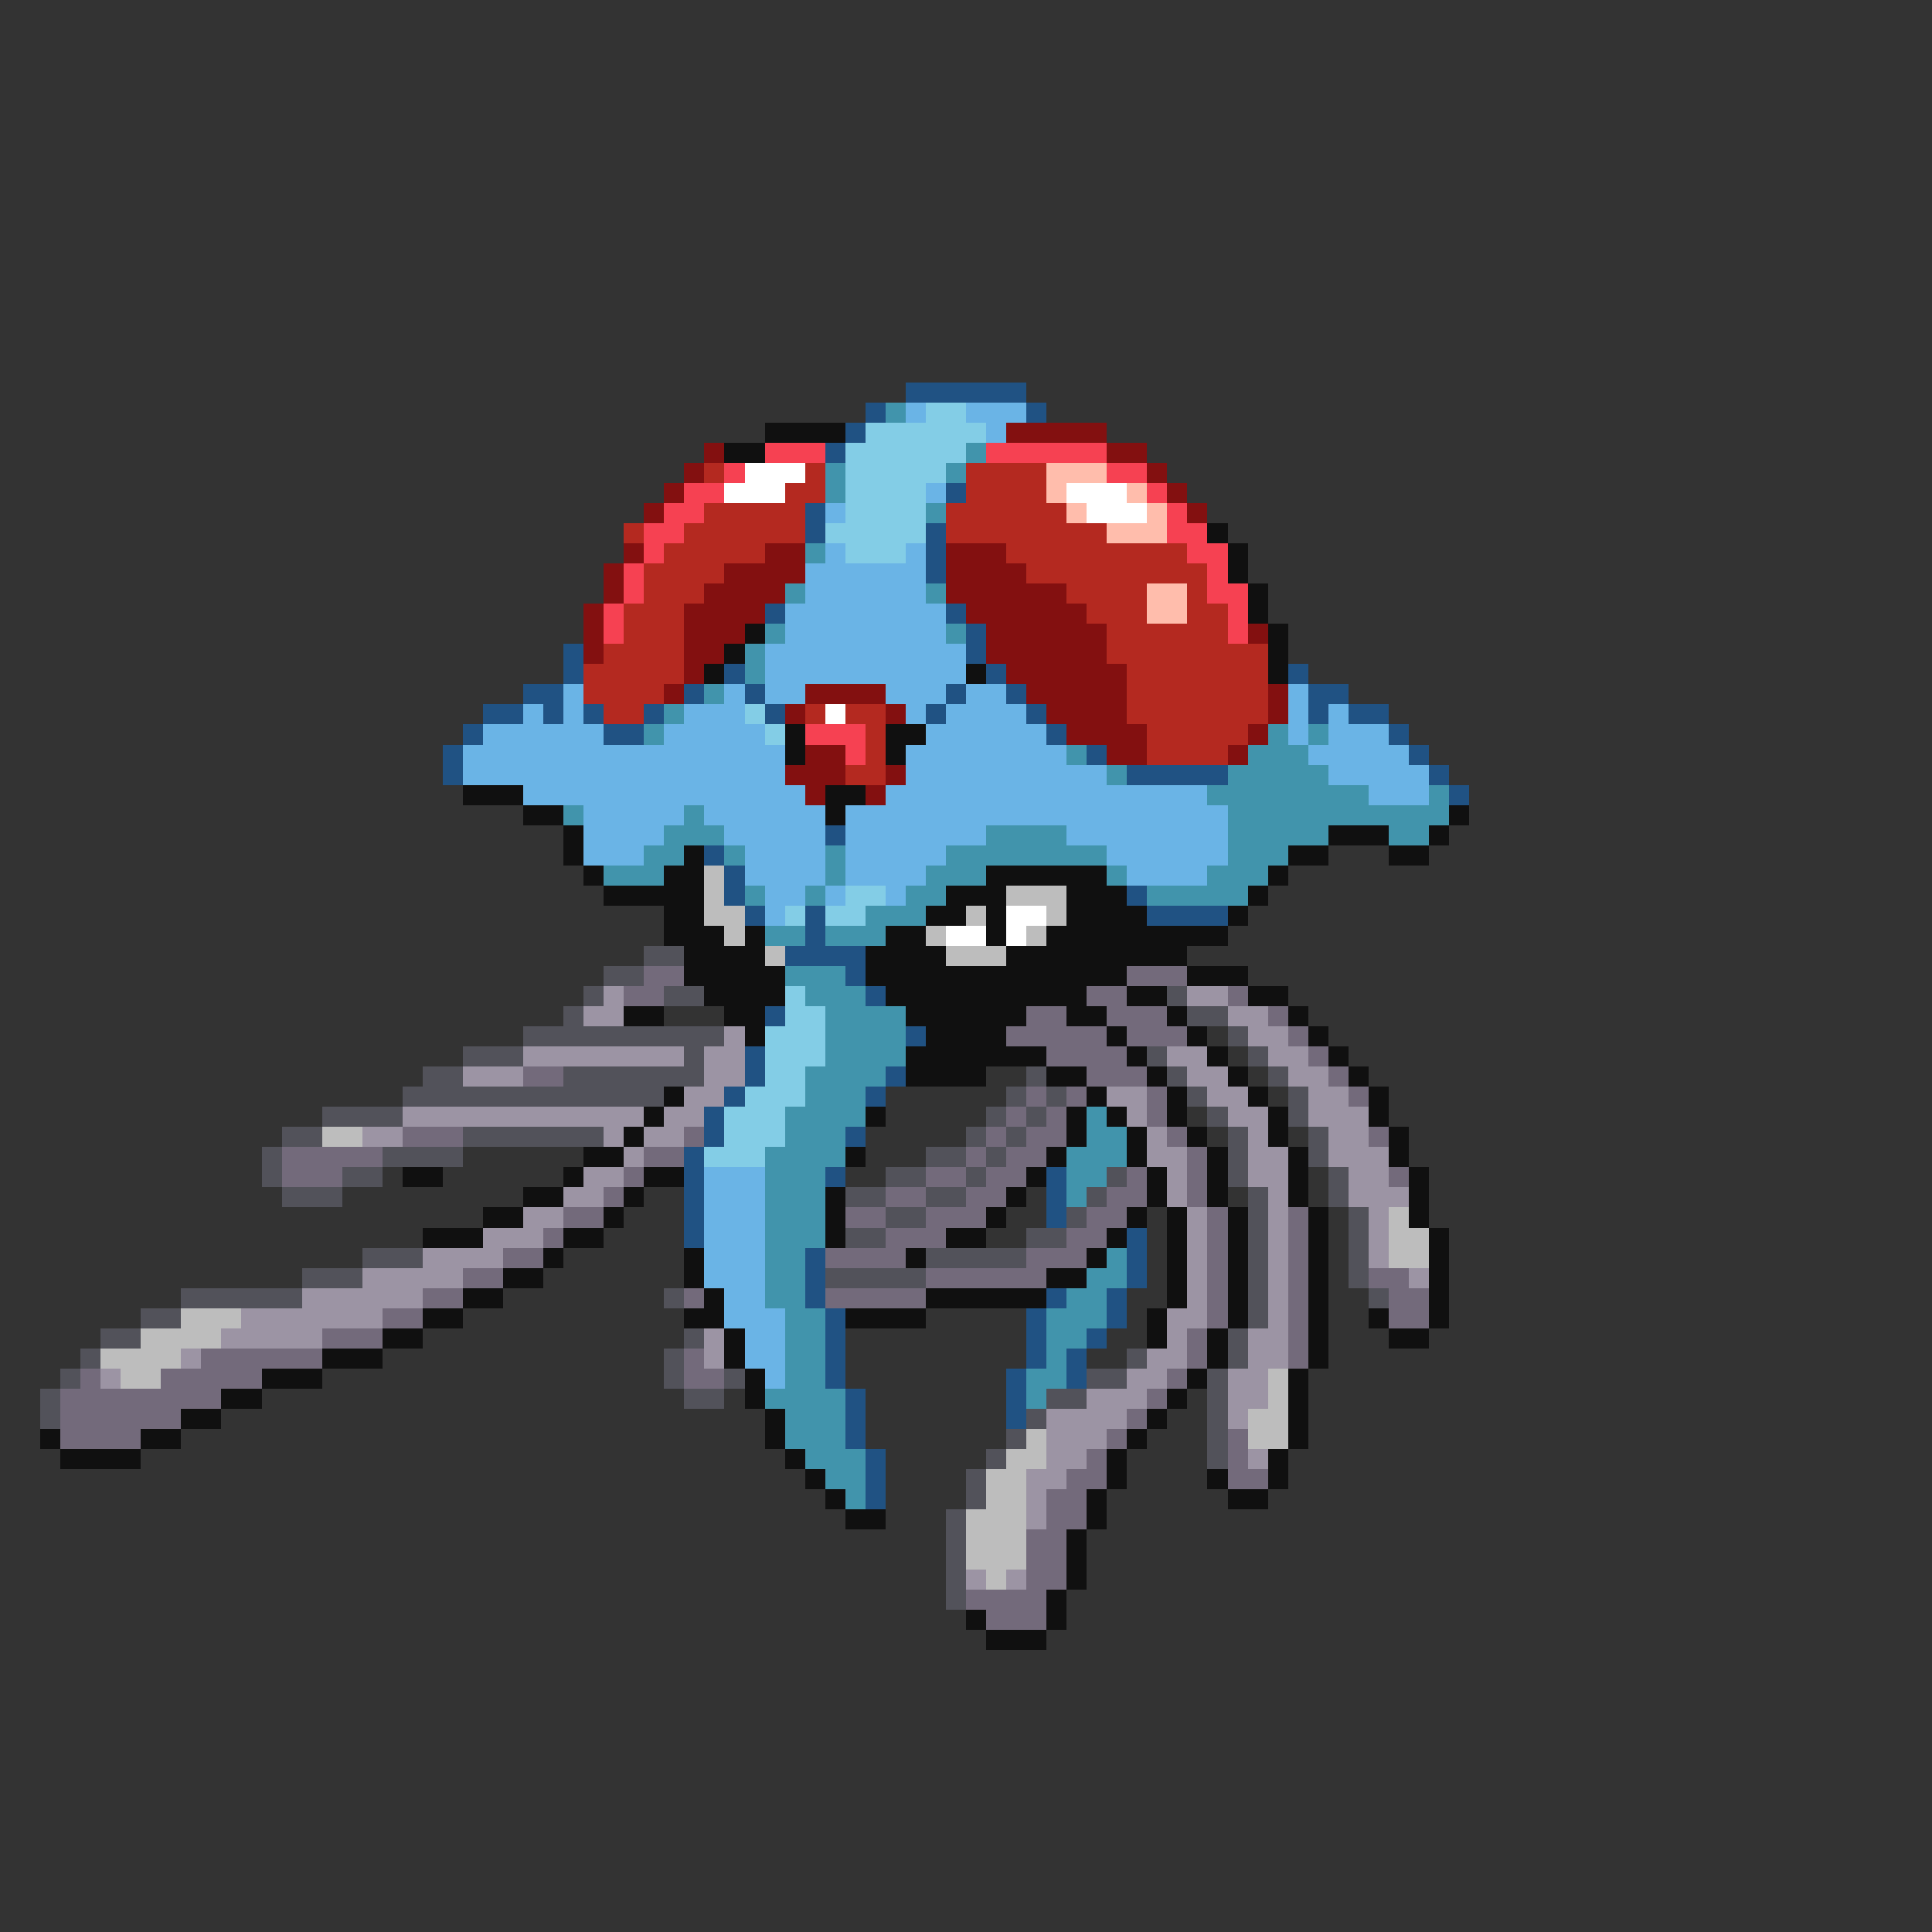 <svg xmlns="http://www.w3.org/2000/svg" viewBox="0 -0.5 96 96" shape-rendering="crispEdges">
<rect x="0" y="-0.5" width="96" height="96" fill="#333333" stroke="none"/>
<path stroke="#205283" d="M45 19h6M43 20h1M51 20h1M42 21h1M41 22h1M47 24h1M40 25h1M40 26h1M46 26h1M46 27h1M46 28h1M38 30h1M47 30h1M48 31h1M28 32h1M48 32h1M28 33h1M36 33h1M49 33h1M64 33h1M26 34h2M34 34h1M37 34h1M47 34h1M50 34h1M65 34h2M24 35h2M27 35h1M29 35h1M32 35h1M38 35h1M46 35h1M51 35h1M65 35h1M67 35h2M23 36h1M30 36h2M52 36h1M69 36h1M22 37h1M54 37h1M70 37h1M22 38h1M56 38h5M71 38h1M72 39h1M41 41h1M35 42h1M36 43h1M36 44h1M56 44h1M37 45h1M40 45h1M57 45h4M40 46h1M39 47h4M42 48h1M43 49h1M38 50h1M45 51h1M37 52h1M37 53h1M44 53h1M36 54h1M43 54h1M35 55h1M35 56h1M42 56h1M34 57h1M34 58h1M41 58h1M52 58h1M34 59h1M52 59h1M34 60h1M52 60h1M34 61h1M56 61h1M40 62h1M56 62h1M40 63h1M56 63h1M40 64h1M52 64h1M55 64h1M41 65h1M51 65h1M55 65h1M41 66h1M51 66h1M54 66h1M41 67h1M51 67h1M53 67h1M41 68h1M50 68h1M53 68h1M42 69h1M50 69h1M42 70h1M50 70h1M42 71h1M43 72h1M43 73h1M43 74h1" />
<path stroke="#4194ac" d="M44 20h1M48 22h1M41 23h1M47 23h1M41 24h1M46 25h1M40 27h1M39 29h1M46 29h1M38 31h1M47 31h1M37 32h1M37 33h1M35 34h1M33 35h1M32 36h1M63 36h1M65 36h1M53 37h1M62 37h3M55 38h1M61 38h5M60 39h8M71 39h1M28 40h1M34 40h1M61 40h11M33 41h3M49 41h4M61 41h5M69 41h2M32 42h2M36 42h1M41 42h1M47 42h8M61 42h3M30 43h3M41 43h1M46 43h3M55 43h1M60 43h3M37 44h1M40 44h1M45 44h2M57 44h5M43 45h3M38 46h2M41 46h3M39 48h3M40 49h3M41 50h4M41 51h4M41 52h4M40 53h4M40 54h3M39 55h4M54 55h1M39 56h3M54 56h2M38 57h4M53 57h3M38 58h3M53 58h2M38 59h3M53 59h1M38 60h3M38 61h3M38 62h2M55 62h1M38 63h2M54 63h2M38 64h2M53 64h2M39 65h2M52 65h3M39 66h2M52 66h2M39 67h2M52 67h1M39 68h2M51 68h2M38 69h4M51 69h1M39 70h3M39 71h3M40 72h3M41 73h2M42 74h1" />
<path stroke="#6ab4e6" d="M45 20h1M48 20h3M49 21h1M46 24h1M41 25h1M41 27h1M45 27h1M40 28h6M40 29h6M39 30h8M39 31h8M38 32h10M38 33h10M28 34h1M36 34h1M38 34h2M44 34h3M48 34h2M64 34h1M26 35h1M28 35h1M34 35h3M45 35h1M47 35h4M64 35h1M66 35h1M24 36h6M33 36h5M46 36h6M64 36h1M66 36h3M23 37h16M45 37h8M65 37h5M23 38h16M45 38h10M66 38h5M26 39h14M44 39h16M68 39h3M29 40h5M35 40h6M42 40h19M29 41h4M36 41h5M42 41h7M53 41h8M29 42h3M37 42h4M42 42h5M55 42h6M37 43h4M42 43h4M56 43h4M38 44h2M41 44h1M44 44h1M38 45h1M35 58h3M35 59h3M35 60h3M35 61h3M35 62h3M35 63h3M36 64h2M36 65h3M37 66h2M37 67h2M38 68h1" />
<path stroke="#83cde6" d="M46 20h2M43 21h6M42 22h6M42 23h5M42 24h4M42 25h4M41 26h5M42 27h3M37 35h1M38 36h1M42 44h2M39 45h1M41 45h2M39 49h1M39 50h2M38 51h3M38 52h3M38 53h2M37 54h3M36 55h3M36 56h3M35 57h3" />
<path stroke="#101010" d="M38 21h4M36 22h2M60 26h1M61 27h1M61 28h1M62 29h1M62 30h1M37 31h1M63 31h1M36 32h1M63 32h1M35 33h1M48 33h1M63 33h1M39 36h1M44 36h2M39 37h1M44 37h1M23 39h3M41 39h2M26 40h2M41 40h1M72 40h1M28 41h1M66 41h3M71 41h1M28 42h1M34 42h1M64 42h2M69 42h2M29 43h1M33 43h2M49 43h6M63 43h1M30 44h5M47 44h3M53 44h3M62 44h1M33 45h2M46 45h2M49 45h1M53 45h4M61 45h1M33 46h3M37 46h1M44 46h2M49 46h1M52 46h9M34 47h4M43 47h4M50 47h9M34 48h5M43 48h13M59 48h3M35 49h4M44 49h10M56 49h2M62 49h2M31 50h2M36 50h2M45 50h6M53 50h2M58 50h1M64 50h1M37 51h1M46 51h4M55 51h1M59 51h1M65 51h1M45 52h7M56 52h1M60 52h1M66 52h1M45 53h4M52 53h2M57 53h1M61 53h1M67 53h1M33 54h1M54 54h1M58 54h1M62 54h1M68 54h1M32 55h1M43 55h1M53 55h1M55 55h1M58 55h1M63 55h1M68 55h1M31 56h1M53 56h1M56 56h1M59 56h1M63 56h1M69 56h1M29 57h2M42 57h1M52 57h1M56 57h1M60 57h1M64 57h1M69 57h1M20 58h2M28 58h1M32 58h2M51 58h1M57 58h1M60 58h1M64 58h1M70 58h1M26 59h2M31 59h1M41 59h1M50 59h1M57 59h1M60 59h1M64 59h1M70 59h1M24 60h2M30 60h1M41 60h1M49 60h1M56 60h1M58 60h1M61 60h1M65 60h1M70 60h1M21 61h3M28 61h2M41 61h1M47 61h2M55 61h1M58 61h1M61 61h1M65 61h1M71 61h1M27 62h1M34 62h1M45 62h1M54 62h1M58 62h1M61 62h1M65 62h1M71 62h1M25 63h2M34 63h1M52 63h2M58 63h1M61 63h1M65 63h1M71 63h1M23 64h2M35 64h1M46 64h6M58 64h1M61 64h1M65 64h1M71 64h1M21 65h2M34 65h2M42 65h4M57 65h1M61 65h1M65 65h1M68 65h1M71 65h1M19 66h2M36 66h1M57 66h1M60 66h1M65 66h1M69 66h2M16 67h3M36 67h1M60 67h1M65 67h1M13 68h3M37 68h1M59 68h1M64 68h1M11 69h2M37 69h1M58 69h1M64 69h1M9 70h2M38 70h1M57 70h1M64 70h1M2 71h1M7 71h2M38 71h1M56 71h1M64 71h1M3 72h4M39 72h1M55 72h1M63 72h1M40 73h1M55 73h1M60 73h1M63 73h1M41 74h1M54 74h1M61 74h2M42 75h2M54 75h1M53 76h1M53 77h1M53 78h1M52 79h1M48 80h1M52 80h1M49 81h3" />
<path stroke="#831010" d="M50 21h5M35 22h1M55 22h2M34 23h1M57 23h1M33 24h1M58 24h1M32 25h1M59 25h1M31 27h1M38 27h2M47 27h3M30 28h1M36 28h4M47 28h4M30 29h1M35 29h4M47 29h6M29 30h1M34 30h4M48 30h6M29 31h1M34 31h3M49 31h6M62 31h1M29 32h1M34 32h2M49 32h6M34 33h1M50 33h6M33 34h1M40 34h4M51 34h5M63 34h1M39 35h1M44 35h1M52 35h4M63 35h1M53 36h4M62 36h1M40 37h2M55 37h2M61 37h1M39 38h3M44 38h1M40 39h1M43 39h1" />
<path stroke="#f64152" d="M38 22h3M49 22h6M36 23h1M55 23h2M34 24h2M57 24h1M33 25h2M58 25h1M32 26h2M58 26h2M32 27h1M59 27h2M31 28h1M60 28h1M31 29h1M60 29h2M30 30h1M61 30h1M30 31h1M61 31h1M40 36h3M42 37h1" />
<path stroke="#b42920" d="M35 23h1M40 23h1M48 23h4M39 24h2M48 24h4M35 25h5M47 25h6M31 26h1M34 26h6M47 26h8M33 27h5M50 27h9M32 28h4M51 28h9M32 29h3M53 29h4M59 29h1M31 30h3M54 30h3M59 30h2M31 31h3M55 31h6M30 32h4M55 32h8M29 33h5M56 33h7M29 34h4M56 34h7M30 35h2M40 35h1M42 35h2M56 35h7M43 36h1M57 36h5M43 37h1M57 37h4M42 38h2" />
<path stroke="#ffffff" d="M37 23h3M36 24h3M53 24h3M54 25h3M41 35h1M50 45h2M47 46h2M50 46h1" />
<path stroke="#ffbdac" d="M52 23h3M52 24h1M56 24h1M53 25h1M57 25h1M55 26h3M57 29h2M57 30h2" />
<path stroke="#bdbdbd" d="M35 43h1M35 44h1M50 44h3M35 45h2M48 45h1M52 45h1M36 46h1M46 46h1M51 46h1M38 47h1M47 47h3M16 56h2M69 60h1M69 61h2M69 62h2M9 65h3M7 66h4M5 67h4M6 68h2M63 68h1M63 69h1M62 70h2M51 71h1M62 71h2M50 72h2M49 73h2M49 74h2M48 75h3M48 76h3M48 77h3M49 78h1" />
<path stroke="#52525a" d="M32 47h2M30 48h2M29 49h1M33 49h2M58 49h1M28 50h1M59 50h2M26 51h10M61 51h1M23 52h3M34 52h1M57 52h1M62 52h1M21 53h2M28 53h7M51 53h1M58 53h1M63 53h1M20 54h13M50 54h1M52 54h1M59 54h1M64 54h1M16 55h4M49 55h1M51 55h1M60 55h1M64 55h1M14 56h2M23 56h7M48 56h1M50 56h1M61 56h1M65 56h1M13 57h1M19 57h4M46 57h2M49 57h1M61 57h1M65 57h1M13 58h1M17 58h2M44 58h2M48 58h1M55 58h1M61 58h1M66 58h1M14 59h3M42 59h2M46 59h2M54 59h1M62 59h1M66 59h1M44 60h2M53 60h1M62 60h1M67 60h1M42 61h2M51 61h2M62 61h1M67 61h1M18 62h3M46 62h5M62 62h1M67 62h1M15 63h3M41 63h5M62 63h1M67 63h1M9 64h6M33 64h1M62 64h1M68 64h1M7 65h2M62 65h1M5 66h2M34 66h1M61 66h1M4 67h1M33 67h1M56 67h1M61 67h1M3 68h1M33 68h1M36 68h1M54 68h2M60 68h1M2 69h1M34 69h2M52 69h2M60 69h1M2 70h1M51 70h1M60 70h1M50 71h1M60 71h1M49 72h1M60 72h1M48 73h1M48 74h1M47 75h1M47 76h1M47 77h1M47 78h1M47 79h1" />
<path stroke="#736a7b" d="M32 48h2M56 48h3M31 49h2M54 49h2M61 49h1M51 50h2M55 50h3M63 50h1M50 51h5M56 51h3M64 51h1M52 52h4M65 52h1M26 53h2M54 53h3M66 53h1M51 54h1M53 54h1M57 54h1M67 54h1M50 55h1M52 55h1M57 55h1M20 56h3M34 56h1M49 56h1M51 56h2M58 56h1M68 56h1M14 57h5M32 57h2M48 57h1M50 57h2M59 57h1M14 58h3M31 58h1M46 58h2M49 58h2M56 58h1M59 58h1M69 58h1M30 59h1M44 59h2M48 59h2M55 59h2M59 59h1M28 60h2M42 60h2M46 60h3M54 60h2M60 60h1M64 60h1M27 61h1M44 61h3M53 61h2M60 61h1M64 61h1M25 62h2M41 62h4M51 62h3M60 62h1M64 62h1M23 63h2M46 63h6M60 63h1M64 63h1M68 63h2M21 64h2M34 64h1M41 64h5M60 64h1M64 64h1M69 64h2M19 65h2M60 65h1M64 65h1M69 65h2M16 66h3M59 66h1M64 66h1M10 67h6M34 67h1M59 67h1M64 67h1M4 68h1M8 68h5M34 68h2M58 68h1M3 69h8M57 69h1M3 70h6M56 70h1M3 71h4M55 71h1M61 71h1M54 72h1M61 72h1M53 73h2M61 73h2M52 74h2M52 75h2M51 76h2M51 77h2M51 78h2M48 79h4M49 80h3" />
<path stroke="#9c94a4" d="M30 49h1M59 49h2M29 50h2M61 50h2M36 51h1M62 51h2M26 52h8M35 52h2M58 52h2M63 52h2M23 53h3M35 53h2M59 53h2M64 53h2M34 54h2M55 54h2M60 54h2M65 54h2M20 55h12M33 55h2M56 55h1M61 55h2M65 55h3M18 56h2M30 56h1M32 56h2M57 56h1M62 56h1M66 56h2M31 57h1M57 57h2M62 57h2M66 57h3M29 58h2M58 58h1M62 58h2M67 58h2M28 59h2M58 59h1M63 59h1M67 59h3M26 60h2M59 60h1M63 60h1M68 60h1M24 61h3M59 61h1M63 61h1M68 61h1M21 62h4M59 62h1M63 62h1M68 62h1M18 63h5M59 63h1M63 63h1M70 63h1M15 64h6M59 64h1M63 64h1M12 65h7M58 65h2M63 65h1M11 66h5M35 66h1M58 66h1M62 66h2M9 67h1M35 67h1M57 67h2M62 67h2M5 68h1M56 68h2M61 68h2M54 69h3M61 69h2M52 70h4M61 70h1M52 71h3M52 72h2M62 72h1M51 73h2M51 74h1M51 75h1M48 78h1M50 78h1" />
</svg>